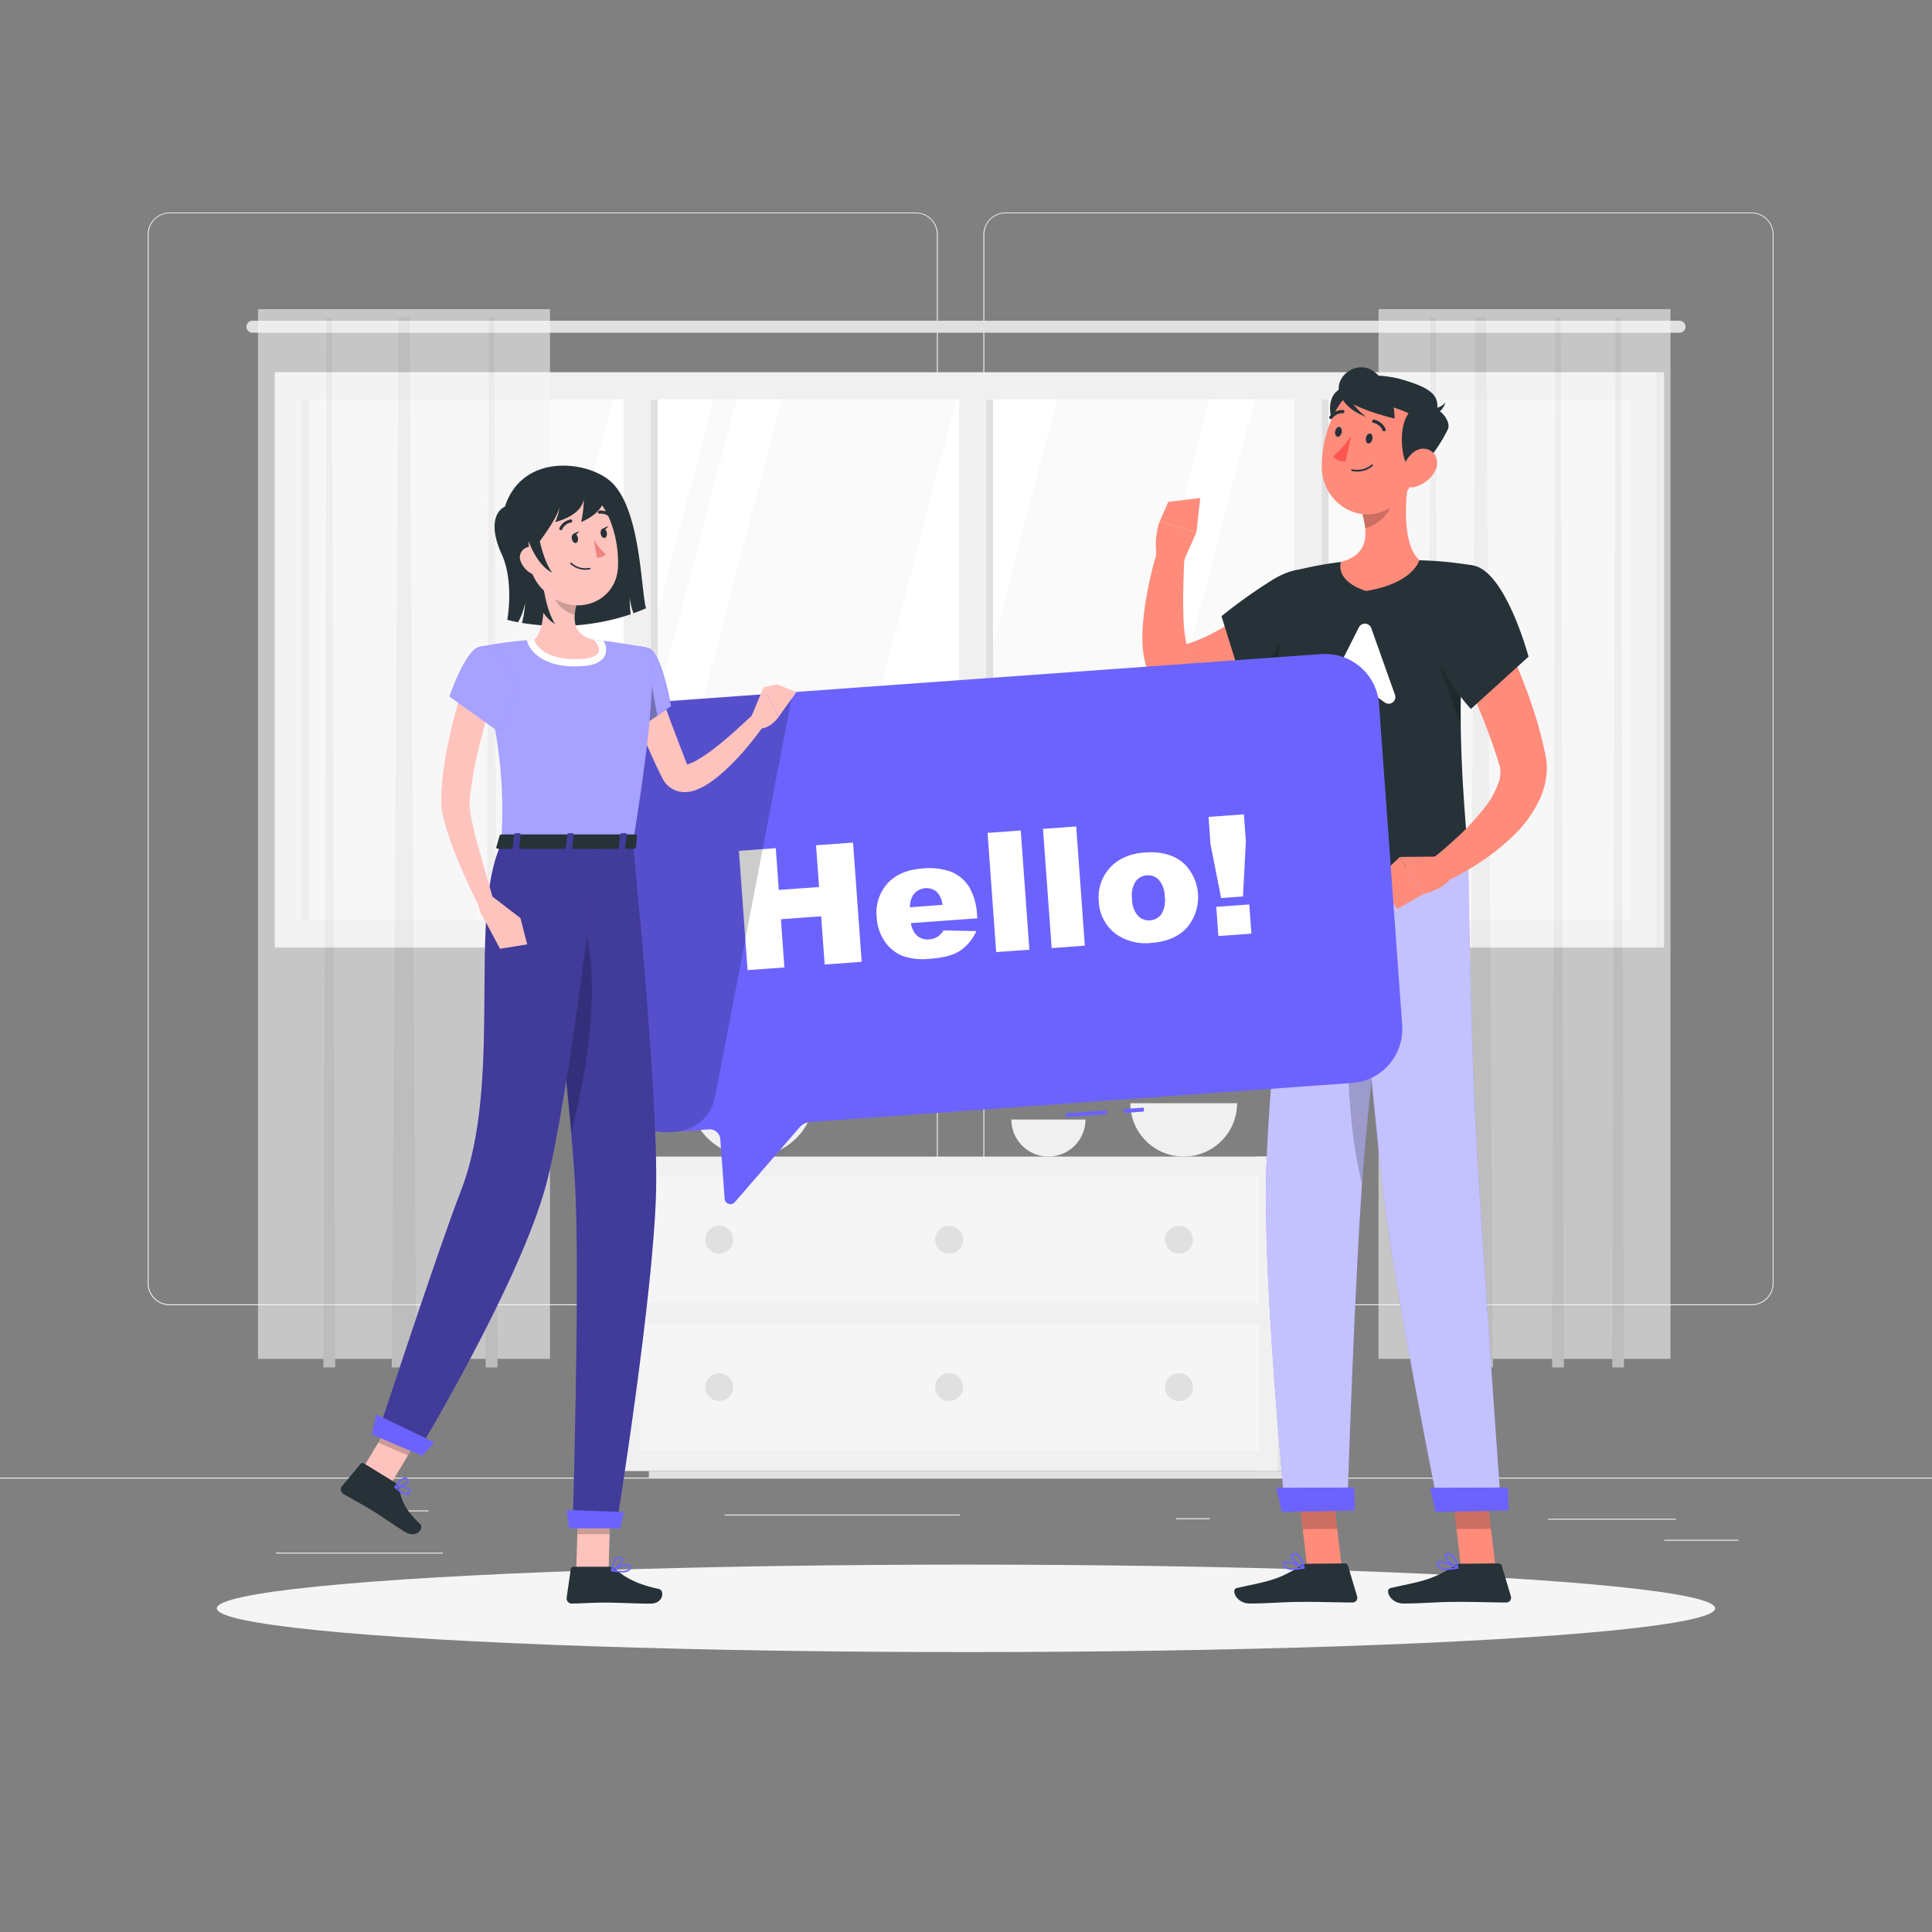 <svg xmlns="http://www.w3.org/2000/svg" viewBox="0 0 500 500"><rect x="0" y="0" width="500" height="500" fill="#808080" stroke="none"/><g id="freepik--background-complete--inject-95"><rect y="382.4" width="500" height="0.25" style="fill:#ebebeb"></rect><rect x="400.67" y="393.04" width="33.12" height="0.25" style="fill:#ebebeb"></rect><rect x="304.38" y="392.92" width="8.69" height="0.25" style="fill:#ebebeb"></rect><rect x="430.71" y="398.49" width="19.19" height="0.25" style="fill:#ebebeb"></rect><rect x="71.41" y="401.81" width="43.19" height="0.25" style="fill:#ebebeb"></rect><rect x="104.56" y="390.89" width="6.33" height="0.25" style="fill:#ebebeb"></rect><rect x="187.55" y="391.96" width="60.9" height="0.25" style="fill:#ebebeb"></rect><path d="M237,337.8H43.91a5.71,5.71,0,0,1-5.7-5.71V60.66A5.71,5.71,0,0,1,43.91,55H237a5.71,5.71,0,0,1,5.71,5.71V332.09A5.71,5.71,0,0,1,237,337.8ZM43.91,55.2a5.46,5.46,0,0,0-5.45,5.46V332.09a5.46,5.46,0,0,0,5.45,5.46H237a5.47,5.47,0,0,0,5.46-5.46V60.66A5.47,5.47,0,0,0,237,55.2Z" style="fill:#ebebeb"></path><path d="M453.31,337.8H260.21a5.72,5.72,0,0,1-5.71-5.71V60.66A5.72,5.72,0,0,1,260.21,55h193.1A5.71,5.71,0,0,1,459,60.66V332.09A5.71,5.71,0,0,1,453.31,337.8ZM260.21,55.2a5.47,5.47,0,0,0-5.46,5.46V332.09a5.47,5.47,0,0,0,5.46,5.46h193.1a5.47,5.47,0,0,0,5.46-5.46V60.66a5.47,5.47,0,0,0-5.46-5.46Z" style="fill:#ebebeb"></path><rect x="71.11" y="96.33" width="357.78" height="148.89" style="fill:#f0f0f0"></rect><rect x="182.56" y="-1.11" width="134.89" height="343.78" transform="translate(420.78 -79.22) rotate(90)" style="fill:#fafafa"></rect><polygon points="123.37 238.22 158.63 103.33 184.63 103.33 149.37 238.22 123.37 238.22" style="fill:#fff"></polygon><polygon points="155.37 238.22 190.63 103.33 202.26 103.33 167 238.22 155.37 238.22" style="fill:#fff"></polygon><polygon points="212.27 238.22 247.54 103.33 273.54 103.33 238.27 238.22 212.27 238.22" style="fill:#fff"></polygon><polygon points="277.83 238.22 313.09 103.33 324.73 103.33 289.46 238.22 277.83 238.22" style="fill:#fff"></polygon><rect x="101.88" y="169.89" width="134.89" height="1.78" transform="translate(340.1 1.46) rotate(90)" style="fill:#e0e0e0"></rect><rect x="11.56" y="169.89" width="134.89" height="1.78" transform="translate(249.78 91.78) rotate(90)" style="fill:#e0e0e0"></rect><rect x="97.49" y="167.28" width="134.89" height="7" transform="translate(335.71 5.85) rotate(90)" style="fill:#f0f0f0"></rect><rect x="188.67" y="169.89" width="134.89" height="1.78" transform="translate(426.89 -85.33) rotate(90)" style="fill:#e0e0e0"></rect><rect x="184.28" y="167.28" width="134.89" height="7" transform="translate(422.5 -80.94) rotate(90)" style="fill:#f0f0f0"></rect><rect x="275.5" y="169.89" width="134.89" height="1.78" transform="translate(513.72 -172.17) rotate(90)" style="fill:#e0e0e0"></rect><rect x="271.11" y="167.28" width="134.89" height="7" transform="translate(509.33 -167.78) rotate(90)" style="fill:#f0f0f0"></rect><rect x="355.33" y="169.89" width="148.89" height="1.78" transform="translate(600.56 -259) rotate(90)" style="fill:#e0e0e0"></rect><path d="M434.67,86.11H65.33a1.56,1.56,0,0,1-1.55-1.55h0A1.56,1.56,0,0,1,65.33,83H434.67a1.56,1.56,0,0,1,1.55,1.56h0A1.56,1.56,0,0,1,434.67,86.11Z" style="fill:#e0e0e0"></path><g style="opacity:0.6"><rect x="66.78" y="80" width="75.56" height="271.67" style="fill:#f5f5f5"></rect><polygon points="107.72 353.89 101.39 353.89 103.17 82.22 106 82.22 107.72 353.89" style="fill:#e6e6e6"></polygon><polygon points="86.75 353.89 83.69 353.89 84.55 82.22 85.92 82.22 86.75 353.89" style="fill:#e6e6e6"></polygon><polygon points="128.75 353.89 125.69 353.89 126.55 82.22 127.92 82.22 128.75 353.89" style="fill:#e6e6e6"></polygon></g><g style="opacity:0.6"><rect x="356.76" y="80" width="75.56" height="271.67" style="fill:#f5f5f5"></rect><polygon points="386.37 353.89 380.04 353.89 381.82 82.22 384.65 82.22 386.37 353.89" style="fill:#e6e6e6"></polygon><polygon points="372.4 353.89 369.35 353.89 370.2 82.22 371.57 82.22 372.4 353.89" style="fill:#e6e6e6"></polygon><polygon points="404.73 353.89 401.68 353.89 402.54 82.22 403.9 82.22 404.73 353.89" style="fill:#e6e6e6"></polygon><polygon points="420.29 353.89 417.24 353.89 418.09 82.22 419.46 82.22 420.29 353.89" style="fill:#e6e6e6"></polygon></g><rect x="325.22" y="299.32" width="14.2" height="81.38" transform="translate(664.63 680.02) rotate(180)" style="fill:#e6e6e6"></rect><rect x="160.58" y="299.32" width="170.09" height="81.38" transform="translate(491.26 680.02) rotate(180)" style="fill:#f0f0f0"></rect><polygon points="326.86 380.7 321.74 380.7 167.93 380.7 167.93 382.4 321.74 382.4 326.86 382.4 332.07 382.4 332.07 380.7 326.86 380.7" style="fill:#e0e0e0"></polygon><rect x="165.43" y="304.41" width="160.39" height="32.84" transform="translate(491.26 641.66) rotate(180)" style="fill:#fafafa;opacity:0.5"></rect><rect x="165.43" y="342.55" width="160.39" height="32.84" transform="translate(491.26 717.94) rotate(180)" style="fill:#fafafa;opacity:0.5"></rect><path d="M189.75,320.83a3.61,3.61,0,1,1-3.61-3.61A3.61,3.61,0,0,1,189.75,320.83Z" style="fill:#e0e0e0"></path><path d="M308.73,320.83a3.61,3.61,0,1,1-3.61-3.61A3.61,3.61,0,0,1,308.73,320.83Z" style="fill:#e0e0e0"></path><circle cx="186.14" cy="358.97" r="3.61" style="fill:#e0e0e0"></circle><path d="M308.73,359a3.61,3.61,0,1,1-3.61-3.61A3.61,3.61,0,0,1,308.73,359Z" style="fill:#e0e0e0"></path><path d="M249.24,320.83a3.61,3.61,0,1,1-3.61-3.61A3.61,3.61,0,0,1,249.24,320.83Z" style="fill:#e0e0e0"></path><circle cx="245.63" cy="358.97" r="3.61" style="fill:#e0e0e0"></circle><path d="M320.16,285.5a13.82,13.82,0,0,1-27.64,0Z" style="fill:#f0f0f0"></path><path d="M210.89,283a16.29,16.29,0,0,1-32.58,0Z" style="fill:#f0f0f0"></path><path d="M280.92,289.73a9.59,9.59,0,1,1-19.18,0Z" style="fill:#f0f0f0"></path></g><g id="freepik--Shadow--inject-95"><ellipse id="freepik--path--inject-95" cx="250" cy="416.24" rx="193.89" ry="11.32" style="fill:#f5f5f5"></ellipse></g><g id="freepik--character-2--inject-95"><path d="M348.15,115.36c-2.13-2.13-6.23-10.2-2.3-14s7.43-.35,7.7,1.5S353.1,120.3,348.15,115.36Z" style="fill:#263238"></path><polygon points="347.25 405.65 338.32 405.73 335.89 385.09 344.81 385.01 347.25 405.65" style="fill:#ff8b7b"></polygon><path d="M338.31,404.7l9.74-.09a.85.85,0,0,1,.8.6l2.36,7.91a1.21,1.21,0,0,1-1.17,1.6c-3.51,0-8.61-.19-13-.15-5.16,0-7.46.36-13.52.42-3.66,0-5-3.66-3.45-4,6.87-1.59,10.42-1.8,16.17-5.57A3.83,3.83,0,0,1,338.31,404.7Z" style="fill:#263238"></path><polygon points="335.89 385.1 337.15 395.74 346.07 395.66 344.82 385.02 335.89 385.1" style="opacity:0.2"></polygon><path d="M334.62,406.29a13.89,13.89,0,0,0,2.86-.35.2.2,0,0,0,.17-.18.21.21,0,0,0-.12-.21c-.42-.21-4.17-2-5.2-1.37a.65.65,0,0,0-.3.57,1.25,1.25,0,0,0,.48,1A3.41,3.41,0,0,0,334.62,406.29Zm2.14-.64c-1.93.34-3.4.27-4-.21a.81.81,0,0,1-.31-.69.21.21,0,0,1,.1-.21C333.11,404.2,335.23,405,336.76,405.65Z" style="fill:#6C63FF"></path><path d="M337.44,406a.24.24,0,0,0,.13-.05.19.19,0,0,0,.07-.2c0-.16-.7-4-2.82-3.76-.56.06-.72.35-.75.57-.15,1,2.14,2.94,3.28,3.42Zm-2.44-3.6c1.28,0,1.92,2.09,2.14,3-1.18-.66-2.74-2.18-2.65-2.78,0,0,0-.17.38-.21Z" style="fill:#6C63FF"></path><path d="M340.94,160.43l-.92,1-.86.85c-.57.56-1.16,1.09-1.75,1.61q-1.76,1.58-3.6,3a70,70,0,0,1-7.8,5.38c-1.37.81-2.78,1.58-4.21,2.31s-2.94,1.36-4.46,2a44.75,44.75,0,0,1-9.68,2.65l-.74.11a11,11,0,0,1-1.45.09,9,9,0,0,1-3.25-.64,8.85,8.85,0,0,1-2.77-1.77,10.13,10.13,0,0,1-1.66-2.06,13.57,13.57,0,0,1-1.43-3.51,21.61,21.61,0,0,1-.53-2.9,32.76,32.76,0,0,1-.15-5.09c.07-1.62.2-3.18.38-4.71.38-3.07.92-6,1.58-9s1.41-5.77,2.38-8.67l6.57,1.3c-.24,5.62-.51,11.38-.33,16.82a40.71,40.71,0,0,0,.8,7.52,8.3,8.3,0,0,0,.41,1.34c.14.34.31.55.3.46a1.06,1.06,0,0,0-.27-.4,3.05,3.05,0,0,0-.94-.62,3.57,3.57,0,0,0-1.13-.27c-.18,0-.26,0-.37,0l.11,0,.21-.06a37.75,37.75,0,0,0,6.88-2.5,59.41,59.41,0,0,0,6.69-3.78c2.17-1.44,4.31-3,6.37-4.65,1-.82,2.05-1.68,3-2.55l1.46-1.32.7-.65.61-.58Z" style="fill:#ff8b7b"></path><path d="M346.23,156.9c-.34-9.43-8.08-12.71-17.78-6.28a132.1,132.1,0,0,0-12.33,8.85l6.27,20.14s12-3.81,18.94-11.29C346,163.24,346.35,160.11,346.23,156.9Z" style="fill:#263238"></path><path d="M334.42,160.92s-5.79,8.28-7.84,17.08a56.71,56.71,0,0,0,8.2-4.32Z" style="opacity:0.2"></path><path d="M306.26,145.37l3.36-7.59L300.11,135s-1.63,3.63-.7,9.86Z" style="fill:#ff8b7b"></path><polygon points="310.63 128.88 302.36 129.87 300.11 135 309.62 137.78 310.63 128.88" style="fill:#ff8b7b"></polygon><path d="M334.48,225.26s-6.14,51.46-6.82,79c-.7,28.61,4.91,86.32,4.91,86.32l16.11-.34s1.94-61.78,4.28-90.09c2.54-30.86,8.94-75.45,8.94-75.45Z" style="fill:#6C63FF"></path><path d="M334.48,225.26s-6.14,51.46-6.82,79c-.7,28.61,4.91,86.32,4.91,86.32l16.11-.34s1.94-61.78,4.28-90.09c2.54-30.86,8.94-75.45,8.94-75.45Z" style="fill:#fff;opacity:0.6"></path><path d="M353.67,239.83c-7.2,15.87-5.27,51.32-1.18,66.52.15-2.21.31-4.3.47-6.23,1.67-20.34,5-46.63,7.11-62.2C358.11,235.08,355.92,234.86,353.67,239.83Z" style="opacity:0.2"></path><polygon points="350.66 390.93 331.72 391.31 330.32 385.02 350.43 384.97 350.66 390.93" style="fill:#6C63FF"></polygon><polygon points="387.04 405.65 378.12 405.73 375.69 385.09 384.61 385.01 387.04 405.65" style="fill:#ff8b7b"></polygon><path d="M378.1,404.7l9.75-.09a.86.86,0,0,1,.8.6l2.36,7.91a1.22,1.22,0,0,1-1.17,1.6c-3.52,0-8.61-.19-13-.15-5.16,0-7.47.36-13.52.42-3.66,0-5-3.66-3.45-4,6.86-1.59,10.41-1.8,16.17-5.57A3.8,3.8,0,0,1,378.1,404.7Z" style="fill:#263238"></path><polygon points="375.69 385.1 376.94 395.74 385.87 395.66 384.62 385.02 375.69 385.1" style="opacity:0.2"></polygon><path d="M374.42,406.29a14.07,14.07,0,0,0,2.86-.35.19.19,0,0,0,.16-.18.2.2,0,0,0-.11-.21c-.43-.21-4.18-2-5.2-1.37a.63.63,0,0,0-.3.57,1.27,1.27,0,0,0,.47,1A3.46,3.46,0,0,0,374.42,406.29Zm2.14-.64c-1.93.34-3.4.27-4-.21a.85.85,0,0,1-.32-.69.21.21,0,0,1,.1-.21C372.9,404.2,375,405,376.56,405.65Z" style="fill:#6C63FF"></path><path d="M377.23,406a.22.22,0,0,0,.21-.25c0-.16-.7-4-2.82-3.76-.56.06-.72.35-.76.57-.14,1,2.15,2.94,3.29,3.42Zm-2.43-3.6c1.27,0,1.92,2.09,2.14,3-1.18-.66-2.75-2.18-2.66-2.78,0,0,0-.17.38-.21Z" style="fill:#6C63FF"></path><path d="M350.2,224.92s4.45,55.37,7.7,82.69c3.37,28.42,14.47,82.94,14.47,82.94l16.11-.34s-4.42-61.9-6.13-90.26C380.48,269,380,224.24,380,224.24Z" style="fill:#6C63FF"></path><path d="M350.2,224.92s4.45,55.37,7.7,82.69c3.37,28.42,14.47,82.94,14.47,82.94l16.11-.34s-4.42-61.9-6.13-90.26C380.48,269,380,224.24,380,224.24Z" style="fill:#fff;opacity:0.6"></path><polygon points="390.46 390.93 371.51 391.31 370.12 385.02 390.23 384.97 390.46 390.93" style="fill:#6C63FF"></polygon><path d="M333.37,148.15s-6.59,24.46,1.11,77.11c14.38-.31,38.53-.87,45.52-1,.18-7.33-5.23-43.27,1.1-77.92A93.57,93.57,0,0,0,367.32,145a174.4,174.4,0,0,0-20.28.44A89.49,89.49,0,0,0,333.37,148.15Z" style="fill:#263238"></path><path d="M378.34,171l-7.45-6.17c.49,4.82,4.85,16.63,7.15,22.61C378,182.2,378.05,176.67,378.34,171Z" style="opacity:0.2"></path><path d="M351.69,162.33l-8.13,16.09a1.79,1.79,0,0,0,2.42,2.4l5.31-2.92a1.75,1.75,0,0,1,1.85.12l5.23,3.77a1.73,1.73,0,0,0,2.64-2l-6.11-17.18A1.75,1.75,0,0,0,351.69,162.33Z" style="fill:#fff"></path><path d="M364.82,122.16c-1.14,6.56-2.16,18.54,2.5,22.79,0,0-1.36,5.94-13.77,8-8.34-2.68-6.51-7.52-6.51-7.52,7.24-1.9,6.93-7.29,5.56-12.33Z" style="fill:#ff8b7b"></path><path d="M359.84,126.61l-7.24,6.44a21.06,21.06,0,0,1,.7,3.59c2.78-.46,6.53-3.6,6.76-6.51A9.73,9.73,0,0,0,359.84,126.61Z" style="opacity:0.2"></path><path d="M368.79,114.09c-2.41,8.52-3.38,13.63-8.7,17.12-8,5.24-17.81-1-18-10.09-.18-8.16,3.78-20.73,13-22.33A12.08,12.08,0,0,1,368.79,114.09Z" style="fill:#ff8b7b"></path><path d="M363.66,119.31c-1.12-2.72-1.93-11.68,2.74-13.88s9.52,3.17,8.29,5.71C372.8,115.08,366.26,125.61,363.66,119.31Z" style="fill:#263238"></path><path d="M366.45,108.59c-1.15-3-14.86-4.7-16.78-7.93-2.28-3.84,7.07-4.3,13.5-2.35,5.65,1.72,9.42,3.38,8.76,7.58C371.56,108.27,366.45,108.59,366.45,108.59Z" style="fill:#263238"></path><path d="M369.43,105.5s3,.82,4.64-1.38C373.55,106.3,371,108.5,369.43,105.5Z" style="fill:#263238"></path><path d="M355.7,96.25c-4.12-3.2-9.73.56-9.2,4.73s14.42,7.34,14.42,7.34S361.17,100.5,355.7,96.25Z" style="fill:#263238"></path><path d="M346.51,101c.63,2.92,2.76,5.21,7.07,6.91a15.65,15.65,0,0,1-5.43-7.31Z" style="fill:#263238"></path><path d="M355.16,113.66c-.15.71-.64,1.2-1.1,1.1s-.71-.76-.56-1.46.65-1.19,1.11-1.09S355.32,113,355.16,113.66Z" style="fill:#263238"></path><path d="M347.22,111.94c-.16.7-.65,1.19-1.11,1.09s-.71-.75-.56-1.45.65-1.19,1.11-1.1S347.37,111.24,347.22,111.94Z" style="fill:#263238"></path><path d="M349.67,112.84a25.57,25.57,0,0,1-4.67,5.28c1,1.43,3.23,1.36,3.23,1.36Z" style="fill:#ff5652"></path><path d="M349.85,121.87h0a6,6,0,0,0,5.4-1.31.21.21,0,0,0,0-.3.22.22,0,0,0-.3,0,5.72,5.72,0,0,1-5,1.19.21.21,0,0,0-.09.42Z" style="fill:#263238"></path><path d="M358.11,111.62a.43.43,0,0,0,.48-.59,4.23,4.23,0,0,0-3-2.44.43.43,0,0,0-.48.36.42.42,0,0,0,.35.48h0a3.33,3.33,0,0,1,2.35,1.95A.43.43,0,0,0,358.11,111.62Z" style="fill:#263238"></path><path d="M344.32,108.45a.4.4,0,0,0,.43-.15,3.38,3.38,0,0,1,2.73-1.36.42.42,0,1,0,.08-.84,4.17,4.17,0,0,0-3.47,1.68.41.41,0,0,0,.07.59A.35.35,0,0,0,344.32,108.45Z" style="fill:#263238"></path><path d="M383.28,153.16c1.82,3.18,3.34,6.26,4.92,9.43s3,6.36,4.35,9.62,2.66,6.57,3.8,10a101.49,101.49,0,0,1,3,10.43l.61,2.73a16.6,16.6,0,0,1,.34,3.9,19.5,19.5,0,0,1-1.59,7.06,31.78,31.78,0,0,1-7.11,10,58.5,58.5,0,0,1-8.7,6.93c-1.51,1-3.07,1.92-4.64,2.8s-3.13,1.69-4.88,2.46l-3.32-5.81c1.21-1,2.54-2,3.78-3.08s2.45-2.18,3.65-3.28a62.08,62.08,0,0,0,6.43-6.95,23.2,23.2,0,0,0,4-7.14,8,8,0,0,0,.36-3,5.2,5.2,0,0,0-.23-1.2l-.68-2.24a157.78,157.78,0,0,0-7.2-18.21c-1.37-3-2.83-6-4.29-9s-3-6-4.49-8.85Z" style="fill:#ff8b7b"></path><path d="M381.44,146.39c8.34,1.8,14.14,23.56,14.14,23.56l-14.91,13.53a57.76,57.76,0,0,1-11-18C365.72,154.59,372.52,144.45,381.44,146.39Z" style="fill:#263238"></path><path d="M371.87,221.68l-9.59.1,6,9.67s6.83-1.69,7.44-5.12Z" style="fill:#ff8b7b"></path><polygon points="356.31 227.49 361.6 235.25 368.23 231.45 362.28 221.78 356.31 227.49" style="fill:#ff8b7b"></polygon><path d="M371.41,121.89a8.45,8.45,0,0,1-5,4.06c-2.84.83-4.29-1.7-3.53-4.39.69-2.42,3-5.77,5.84-5.42S372.68,119.48,371.41,121.89Z" style="fill:#ff8b7b"></path></g><g id="freepik--Hello--inject-95"><rect x="275.75" y="287.76" width="10.69" height="1" transform="translate(-20.1 21.07) rotate(-4.15)" style="fill:#6C63FF"></rect><rect x="290.77" y="286.87" width="5.25" height="1" transform="translate(-20.01 21.96) rotate(-4.15)" style="fill:#6C63FF"></rect><path d="M342,169.27,165.44,182a14,14,0,0,0-12.88,14.89l6,83.22A14,14,0,0,0,173.47,293l10-.72a2.75,2.75,0,0,1,2.94,2.54l1.12,15.42a1.5,1.5,0,0,0,2.64.88l16.74-19.35a4.07,4.07,0,0,1,2.77-1.39L350,280.27a14,14,0,0,0,12.89-14.89l-6-83.22A14,14,0,0,0,342,169.27Z" style="fill:#6C63FF"></path><path d="M191.23,220.2l9.54-.69.78,10.8,10.42-.75-.78-10.8,9.58-.7L223,248.92l-9.58.69-.9-12.48-10.42.76.9,12.48-9.53.69Z" style="fill:#fff"></path><path d="M165.44,182a14,14,0,0,0-12.88,14.89l6,83.22A14,14,0,0,0,173.47,293l1.47-.11a11.12,11.12,0,0,0,10.12-9l20.11-104.76Z" style="opacity:0.2"></path><path d="M252.93,237.66l-17.18,1.24a5.52,5.52,0,0,0,1.34,3,4,4,0,0,0,3.34,1.22,4.93,4.93,0,0,0,2.36-.8,5.69,5.69,0,0,0,1.39-1.52l8.5.17a12.08,12.08,0,0,1-4.33,5.16q-2.62,1.66-7.74,2a16.21,16.21,0,0,1-7.08-.75,10.32,10.32,0,0,1-4.51-3.67,12.06,12.06,0,0,1-2.13-6.29,11.28,11.28,0,0,1,2.74-8.73q3.12-3.48,9-3.91a16.61,16.61,0,0,1,7.68.9,9.86,9.86,0,0,1,4.53,3.91,15.51,15.51,0,0,1,2,7.07Zm-9-3.48a5.75,5.75,0,0,0-1.59-3.46,4.21,4.21,0,0,0-6.07,1,6,6,0,0,0-.78,3.09Z" style="fill:#fff"></path><path d="M255.58,215.55l8.59-.62,2.23,30.85-8.59.62Z" style="fill:#fff"></path><path d="M269.93,214.51l8.59-.62,2.23,30.85-8.58.62Z" style="fill:#fff"></path><path d="M284.37,233.31a11.21,11.21,0,0,1,2.84-8.68q3.21-3.57,9.09-4,6.7-.48,10.42,3.16a12.21,12.21,0,0,1,.51,16.23q-3.18,3.54-9.22,4a13.34,13.34,0,0,1-8.92-2.1A11,11,0,0,1,284.37,233.31Zm8.59-.64a6.7,6.7,0,0,0,1.53,4.33,4,4,0,0,0,6.08-.42,7,7,0,0,0,.86-4.61,6.59,6.59,0,0,0-1.51-4.24,3.72,3.72,0,0,0-3.07-1.2,3.87,3.87,0,0,0-3,1.66A6.61,6.61,0,0,0,293,232.67Z" style="fill:#fff"></path><path d="M312.77,211.41l9.15-.66.51,7L321.68,232l-5.66.41-2.75-14Zm2,23.28,8.54-.62.55,7.56-8.55.61Z" style="fill:#fff"></path></g><g id="freepik--character-1--inject-95"><path d="M163,154.6a26.44,26.44,0,0,0,.23,4.38,58.62,58.62,0,0,1-28.15,2.23,25.73,25.73,0,0,0,.82-5.23,15.75,15.75,0,0,1-1.83,5.06c-1.78-.34-2.78-.63-2.78-.63s1.82-9.84-1.46-17-1.64-11.16.84-12.29c4.6-14.14,21.89-11.91,27.74-6.17,7.42,7.28,7.46,27.79,8.78,32.48-1.09.47-2.16.9-3.23,1.28A13.35,13.35,0,0,1,163,154.6Z" style="fill:#263238"></path><path d="M170.15,176.61l.9,2.85c.33,1,.66,2,1,2.95.67,2,1.37,4,2.12,5.92s1.47,3.94,2.25,5.9l1.16,3,.29.74.07.17v0s0,0,0,0a1.35,1.35,0,0,0-.42-.25c-.22-.08-.31,0-.17,0a2.41,2.41,0,0,0,.71-.11,10.88,10.88,0,0,0,2.24-1,40.76,40.76,0,0,0,4.88-3.34c1.62-1.26,3.21-2.61,4.77-4s3.13-2.84,4.64-4.26l3.07,2.6c-1.28,1.84-2.63,3.52-4,5.23s-2.91,3.31-4.49,4.9a39.35,39.35,0,0,1-5.29,4.52,18,18,0,0,1-3.47,1.9,9.59,9.59,0,0,1-2.42.62,6.55,6.55,0,0,1-3.32-.45,6.31,6.31,0,0,1-2.8-2.34c-.15-.23-.29-.46-.4-.67l-.27-.54-.36-.73c-.47-1-1-2-1.41-2.94-.91-2-1.82-4-2.65-6s-1.64-4.06-2.41-6.12c-.36-1-.72-2.09-1.06-3.14s-.67-2.08-1-3.31Z" style="fill:#ffc3bd"></path><path d="M167.78,167.73c3.45.88,5.86,15.06,5.86,15.06l-9.5,6.46s-9.1-14.31-6.45-18.1C160.45,167.21,162.75,166.45,167.78,167.73Z" style="fill:#6C63FF"></path><path d="M167.78,167.73c3.45.88,5.86,15.06,5.86,15.06l-9.5,6.46s-9.1-14.31-6.45-18.1C160.45,167.21,162.75,166.45,167.78,167.73Z" style="fill:#6C63FF"></path><path d="M167.78,167.73c3.45.88,5.86,15.06,5.86,15.06l-9.5,6.46s-9.1-14.31-6.45-18.1C160.45,167.21,162.75,166.45,167.78,167.73Z" style="fill:#fff;opacity:0.4"></path><polygon points="167.47 170.9 170.12 185.19 164.78 188.81 167.47 170.9" style="opacity:0.3"></polygon><path d="M194.43,185.52l3.17-7.64,3.91,7.64s-2.54,3.8-5.89,2.87Z" style="fill:#ffc3bd"></path><polygon points="201.09 177.09 206.11 179.11 201.51 185.52 197.59 177.88 201.09 177.09" style="fill:#ffc3bd"></polygon><polygon points="149.13 406.45 157.5 406.45 158.06 387.08 149.69 387.08 149.13 406.45" style="fill:#ffc3bd"></polygon><polygon points="93.01 381.5 100.7 384.78 110.77 368.02 103.07 364.74 93.01 381.5" style="fill:#ffc3bd"></polygon><path d="M102.18,383.64l-8-4.92a.66.66,0,0,0-.87.14l-4.81,5.77a1.35,1.35,0,0,0,.37,2c2.82,1.67,4.26,2.33,7.78,4.49,2.17,1.34,5.19,3.5,8.18,5.34s5-1,3.89-2.05c-4.85-4.63-4.71-6.83-5.62-9.57A2.15,2.15,0,0,0,102.18,383.64Z" style="fill:#263238"></path><path d="M157.78,405.48h-9.39a.67.67,0,0,0-.67.57l-1.07,7.44A1.33,1.33,0,0,0,148,415c3.28-.05,4.86-.25,9-.25,2.54,0,7.8.27,11.31.27s3.69-3.47,2.23-3.79c-6.55-1.41-9.13-3.35-11.34-5.2A2.17,2.17,0,0,0,157.78,405.48Z" style="fill:#263238"></path><polygon points="158.05 387.09 157.77 397.07 149.4 397.07 149.69 387.09 158.05 387.09" style="opacity:0.2"></polygon><polygon points="103.07 364.75 110.76 368.02 105.57 376.66 97.88 373.38 103.07 364.75" style="opacity:0.2"></polygon><path d="M167.78,167.73s4,1.4-4,50.47h-34c.57-13.82.59-22.34-6-50.71a100,100,0,0,1,14.42-1.9,107.26,107.26,0,0,1,15.43,0C160.27,166.19,167.78,167.73,167.78,167.73Z" style="fill:#6C63FF"></path><path d="M167.78,167.73s4,1.4-4,50.47h-34c.57-13.82.59-22.34-6-50.71a100,100,0,0,1,14.42-1.9,107.26,107.26,0,0,1,15.43,0C160.27,166.19,167.78,167.73,167.78,167.73Z" style="fill:#fff;opacity:0.4"></path><path d="M138.22,165.58a110.17,110.17,0,0,1,15.43,0c.83.08,1.68.17,2.52.27a4.12,4.12,0,0,1,.47,3.61c-1.09,2.69-5,3-7.84,3-10.51,0-12.29-6.14-12.36-6.4l-.1-.37Z" style="fill:#fff"></path><path d="M139.75,148.22c1,5,1.95,14.06-1.53,17.37,0,0,1.36,5,10.58,5,10.14,0,4.85-5,4.85-5-5.54-1.32-5.39-5.43-4.43-9.28Z" style="fill:#ffc3bd"></path><path d="M140.76,144.69c-1.19,3.93.46,13.23,2.91,16.83-4.83-2.77-6.46-11.21-6.46-11.21Z" style="fill:#263238"></path><path d="M143.61,151.52l5.61,4.78a14.72,14.72,0,0,0-.48,2.74c-2.11-.31-5-2.63-5.24-4.84A7.52,7.52,0,0,1,143.61,151.52Z" style="opacity:0.2"></path><path d="M135.17,139.36c1.94,8.07,2.58,11.53,7.44,15,7.31,5.21,16.8,1.07,17.31-7.42.46-7.64-2.78-19.55-11.33-21.39A11.32,11.32,0,0,0,135.17,139.36Z" style="fill:#ffc3bd"></path><path d="M163.79,218.2s6.59,64.42,6,89.92c-.57,26.52-10.29,87-10.29,87h-11.3s1.79-58.95.79-85c-1.09-28.4-10.11-91.94-10.11-91.94Z" style="fill:#6C63FF"></path><path d="M163.79,218.2s6.59,64.42,6,89.92c-.57,26.52-10.29,87-10.29,87h-11.3s1.79-58.95.79-85c-1.09-28.4-10.11-91.94-10.11-91.94Z" style="opacity:0.4"></path><polygon points="147.26 395.54 160.52 395.54 161.5 391.31 146.64 390.79 147.26 395.54" style="fill:#6C63FF"></polygon><path d="M149.14,234.23c8.34,16.78,1.67,47.39-1.28,58.78-1.51-17.1-4.06-38-6.05-53.37C143.07,231,145.29,226.49,149.14,234.23Z" style="opacity:0.2"></path><path d="M154.82,218.2s-7.7,67-13.51,88.47c-6.89,25.53-33.12,69-33.12,69L97.7,371.21s16.23-49.36,21.51-62.81c11.25-28.7,1.62-71.47,10.61-90.2Z" style="fill:#6C63FF"></path><path d="M154.82,218.2s-7.7,67-13.51,88.47c-6.89,25.53-33.12,69-33.12,69L97.7,371.21s16.23-49.36,21.51-62.81c11.25-28.7,1.62-71.47,10.61-90.2Z" style="opacity:0.4"></path><polygon points="96.25 371.24 109.27 376.78 112.4 373.28 97.38 366.07 96.25 371.24" style="fill:#6C63FF"></polygon><path d="M148,139.47c.12.66.56,1.14,1,1.06s.69-.68.57-1.34-.56-1.14-1-1.07S147.83,138.8,148,139.47Z" style="fill:#263238"></path><path d="M155.46,138.15c.11.66.56,1.14,1,1.06s.7-.68.58-1.34-.56-1.14-1-1.07S155.34,137.48,155.46,138.15Z" style="fill:#263238"></path><path d="M155.85,136.88l1.51-.75S156.76,137.52,155.85,136.88Z" style="fill:#263238"></path><path d="M153.67,139.64a17.88,17.88,0,0,0,3.12,3.82,2.92,2.92,0,0,1-2.29.86Z" style="fill:#ed847e"></path><path d="M151.49,147.45a6.57,6.57,0,0,0,1.13-.1.2.2,0,1,0-.07-.39,5.32,5.32,0,0,1-4.65-1.31.2.2,0,0,0-.28,0,.19.19,0,0,0,0,.28A5.54,5.54,0,0,0,151.49,147.45Z" style="fill:#263238"></path><path d="M138,134.63a59.14,59.14,0,0,0,1,6.33s5-6.33,5.83-9.72a14.23,14.23,0,0,1-1.15,3.86s6.73-1.47,7.39-5.91a28.24,28.24,0,0,1-.66,5.91s6.42-2.52,5.83-6.78-10.45-5.91-15-4.47-9,6.11-7.66,12.53,3.91,8.83,3.91,8.83S135.64,138.74,138,134.63Z" style="fill:#263238"></path><path d="M134.82,145.44a6.06,6.06,0,0,0,3.28,3.27c2,.8,3.19-.91,2.84-2.89-.31-1.79-1.72-4.35-3.79-4.31A2.73,2.73,0,0,0,134.82,145.44Z" style="fill:#ffc3bd"></path><path d="M139.21,131.55c-1,4,1.08,13.2,3.7,16.67-5-2.53-7-10.89-7-10.89Z" style="fill:#263238"></path><path d="M145.26,137.19a.4.4,0,0,0,.24-.2,3.15,3.15,0,0,1,2.26-1.76.41.41,0,0,0,.35-.44.39.39,0,0,0-.44-.35,3.93,3.93,0,0,0-2.88,2.19.4.4,0,0,0,.47.56Z" style="fill:#263238"></path><path d="M158.19,134.09a.35.35,0,0,0,.27-.11.4.4,0,0,0,0-.56,4,4,0,0,0-3.39-1.26.4.4,0,0,0-.32.47.4.4,0,0,0,.46.31,3.15,3.15,0,0,1,2.67,1A.4.4,0,0,0,158.19,134.09Z" style="fill:#263238"></path><path d="M127.93,179.36c-1.39,4.39-2.72,9-3.85,13.54a102.19,102.19,0,0,0-2.49,13.63l-.08.84c0,.27,0,.33,0,.57a13,13,0,0,0,.11,1.41,32.18,32.18,0,0,0,.55,3.26c.47,2.23,1,4.53,1.68,6.81s1.26,4.6,1.94,6.9l2,6.9-3.71,1.53c-2.28-4.36-4.26-8.8-6.11-13.38-.89-2.3-1.76-4.62-2.48-7.07-.36-1.22-.7-2.47-1-3.83a18.82,18.82,0,0,1-.3-2.18c0-.37,0-.92,0-1.25l0-1a65.39,65.39,0,0,1,.7-7.61c.33-2.5.82-4.94,1.35-7.37a122.63,122.63,0,0,1,4-14.37Z" style="fill:#ffc3bd"></path><path d="M123.8,167.49c-3.4,1-7.49,12.75-7.49,12.75l13.2,9.44s4.82-9.78,3.39-14.18C131.41,170.92,127.69,166.31,123.8,167.49Z" style="fill:#6C63FF"></path><path d="M123.8,167.49c-3.4,1-7.49,12.75-7.49,12.75l13.2,9.44s4.82-9.78,3.39-14.18C131.41,170.92,127.69,166.31,123.8,167.49Z" style="fill:#fff;opacity:0.4"></path><path d="M105.56,386.82a1.17,1.17,0,0,0,.71-.7.7.7,0,0,0,0-.68c-.6-.88-3.63-.81-4-.8a.2.2,0,0,0-.18.12.2.2,0,0,0,0,.21c.79.79,2.27,2.08,3.31,1.88ZM102.75,385c1.21,0,2.83.17,3.15.64a.29.29,0,0,1,0,.3.78.78,0,0,1-.55.49C104.8,386.57,103.84,386,102.75,385Z" style="fill:#6C63FF"></path><path d="M103.64,384.79c.92-.29,1.9-.8,2.11-1.37a.7.7,0,0,0-.28-.82,1,1,0,0,0-.85-.21c-1.19.21-2.47,2.25-2.52,2.34a.2.2,0,0,0,0,.2.21.21,0,0,0,.17.1A4.81,4.81,0,0,0,103.64,384.79Zm.92-2,.13,0a.65.65,0,0,1,.54.13c.2.16.18.28.15.37-.2.55-1.72,1.21-2.73,1.34A4.93,4.93,0,0,1,104.56,382.81Z" style="fill:#6C63FF"></path><path d="M160.92,406.94a3.17,3.17,0,0,0,2-.51,1.13,1.13,0,0,0,.36-1,.64.64,0,0,0-.34-.52c-1-.56-4.35,1.14-4.73,1.33a.2.2,0,0,0,0,.37A13.51,13.51,0,0,0,160.92,406.94Zm1.49-1.73a.76.76,0,0,1,.37.07.25.25,0,0,1,.13.22.7.7,0,0,1-.22.63c-.51.46-1.89.54-3.74.23A10.81,10.81,0,0,1,162.41,405.21Z" style="fill:#6C63FF"></path><path d="M158.33,406.65l.08,0c1-.45,3-2.25,2.82-3.2,0-.23-.2-.5-.75-.56a1.44,1.44,0,0,0-1.1.34c-1,.88-1.24,3.13-1.25,3.22a.21.21,0,0,0,.09.18A.15.15,0,0,0,158.33,406.65Zm2-3.39h.12c.36,0,.39.19.39.23.1.57-1.24,2-2.26,2.61a4.59,4.59,0,0,1,1.07-2.58A1,1,0,0,1,160.32,403.26Z" style="fill:#6C63FF"></path><path d="M129.31,216.21l-.86,3c-.12.23.16.47.55.47H164c.31,0,.56-.15.58-.34l.31-3c0-.21-.25-.39-.58-.39H129.87A.63.63,0,0,0,129.31,216.21Z" style="fill:#263238"></path><path d="M133.93,220.05H133c-.18,0-.32-.09-.31-.21l.43-4c0-.11.18-.21.36-.21h.92c.19,0,.32.1.31.21l-.43,4C134.28,220,134.12,220.05,133.93,220.05Z" style="fill:#6C63FF"></path><path d="M133.93,220.05H133c-.18,0-.32-.09-.31-.21l.43-4c0-.11.18-.21.36-.21h.92c.19,0,.32.1.31.21l-.43,4C134.28,220,134.12,220.05,133.93,220.05Z" style="opacity:0.4"></path><path d="M161.36,220.05h-.92c-.18,0-.32-.09-.31-.21l.44-4c0-.11.17-.21.35-.21h.92c.19,0,.33.1.31.21l-.43,4C161.71,220,161.55,220.05,161.36,220.05Z" style="fill:#6C63FF"></path><path d="M161.36,220.05h-.92c-.18,0-.32-.09-.31-.21l.44-4c0-.11.17-.21.35-.21h.92c.19,0,.33.1.31.21l-.43,4C161.71,220,161.55,220.05,161.36,220.05Z" style="opacity:0.4"></path><path d="M147.65,220.05h-.92c-.19,0-.33-.09-.31-.21l.43-4c0-.11.17-.21.36-.21h.92c.18,0,.32.1.31.21l-.43,4C148,220,147.83,220.05,147.65,220.05Z" style="fill:#6C63FF"></path><path d="M147.65,220.05h-.92c-.19,0-.33-.09-.31-.21l.43-4c0-.11.17-.21.36-.21h.92c.18,0,.32.1.31.21l-.43,4C148,220,147.83,220.05,147.65,220.05Z" style="opacity:0.4"></path><path d="M148.34,138.19l1.51-.74S149.25,138.84,148.34,138.19Z" style="fill:#263238"></path><path d="M127.51,232.09l7.17,5.5-8.31,1.83s-3.53-4-2.31-7.3Z" style="fill:#ffc3bd"></path><polygon points="136.44 244.4 129.4 245.55 125.56 238.33 134.68 237.59 136.44 244.4" style="fill:#ffc3bd"></polygon></g></svg>